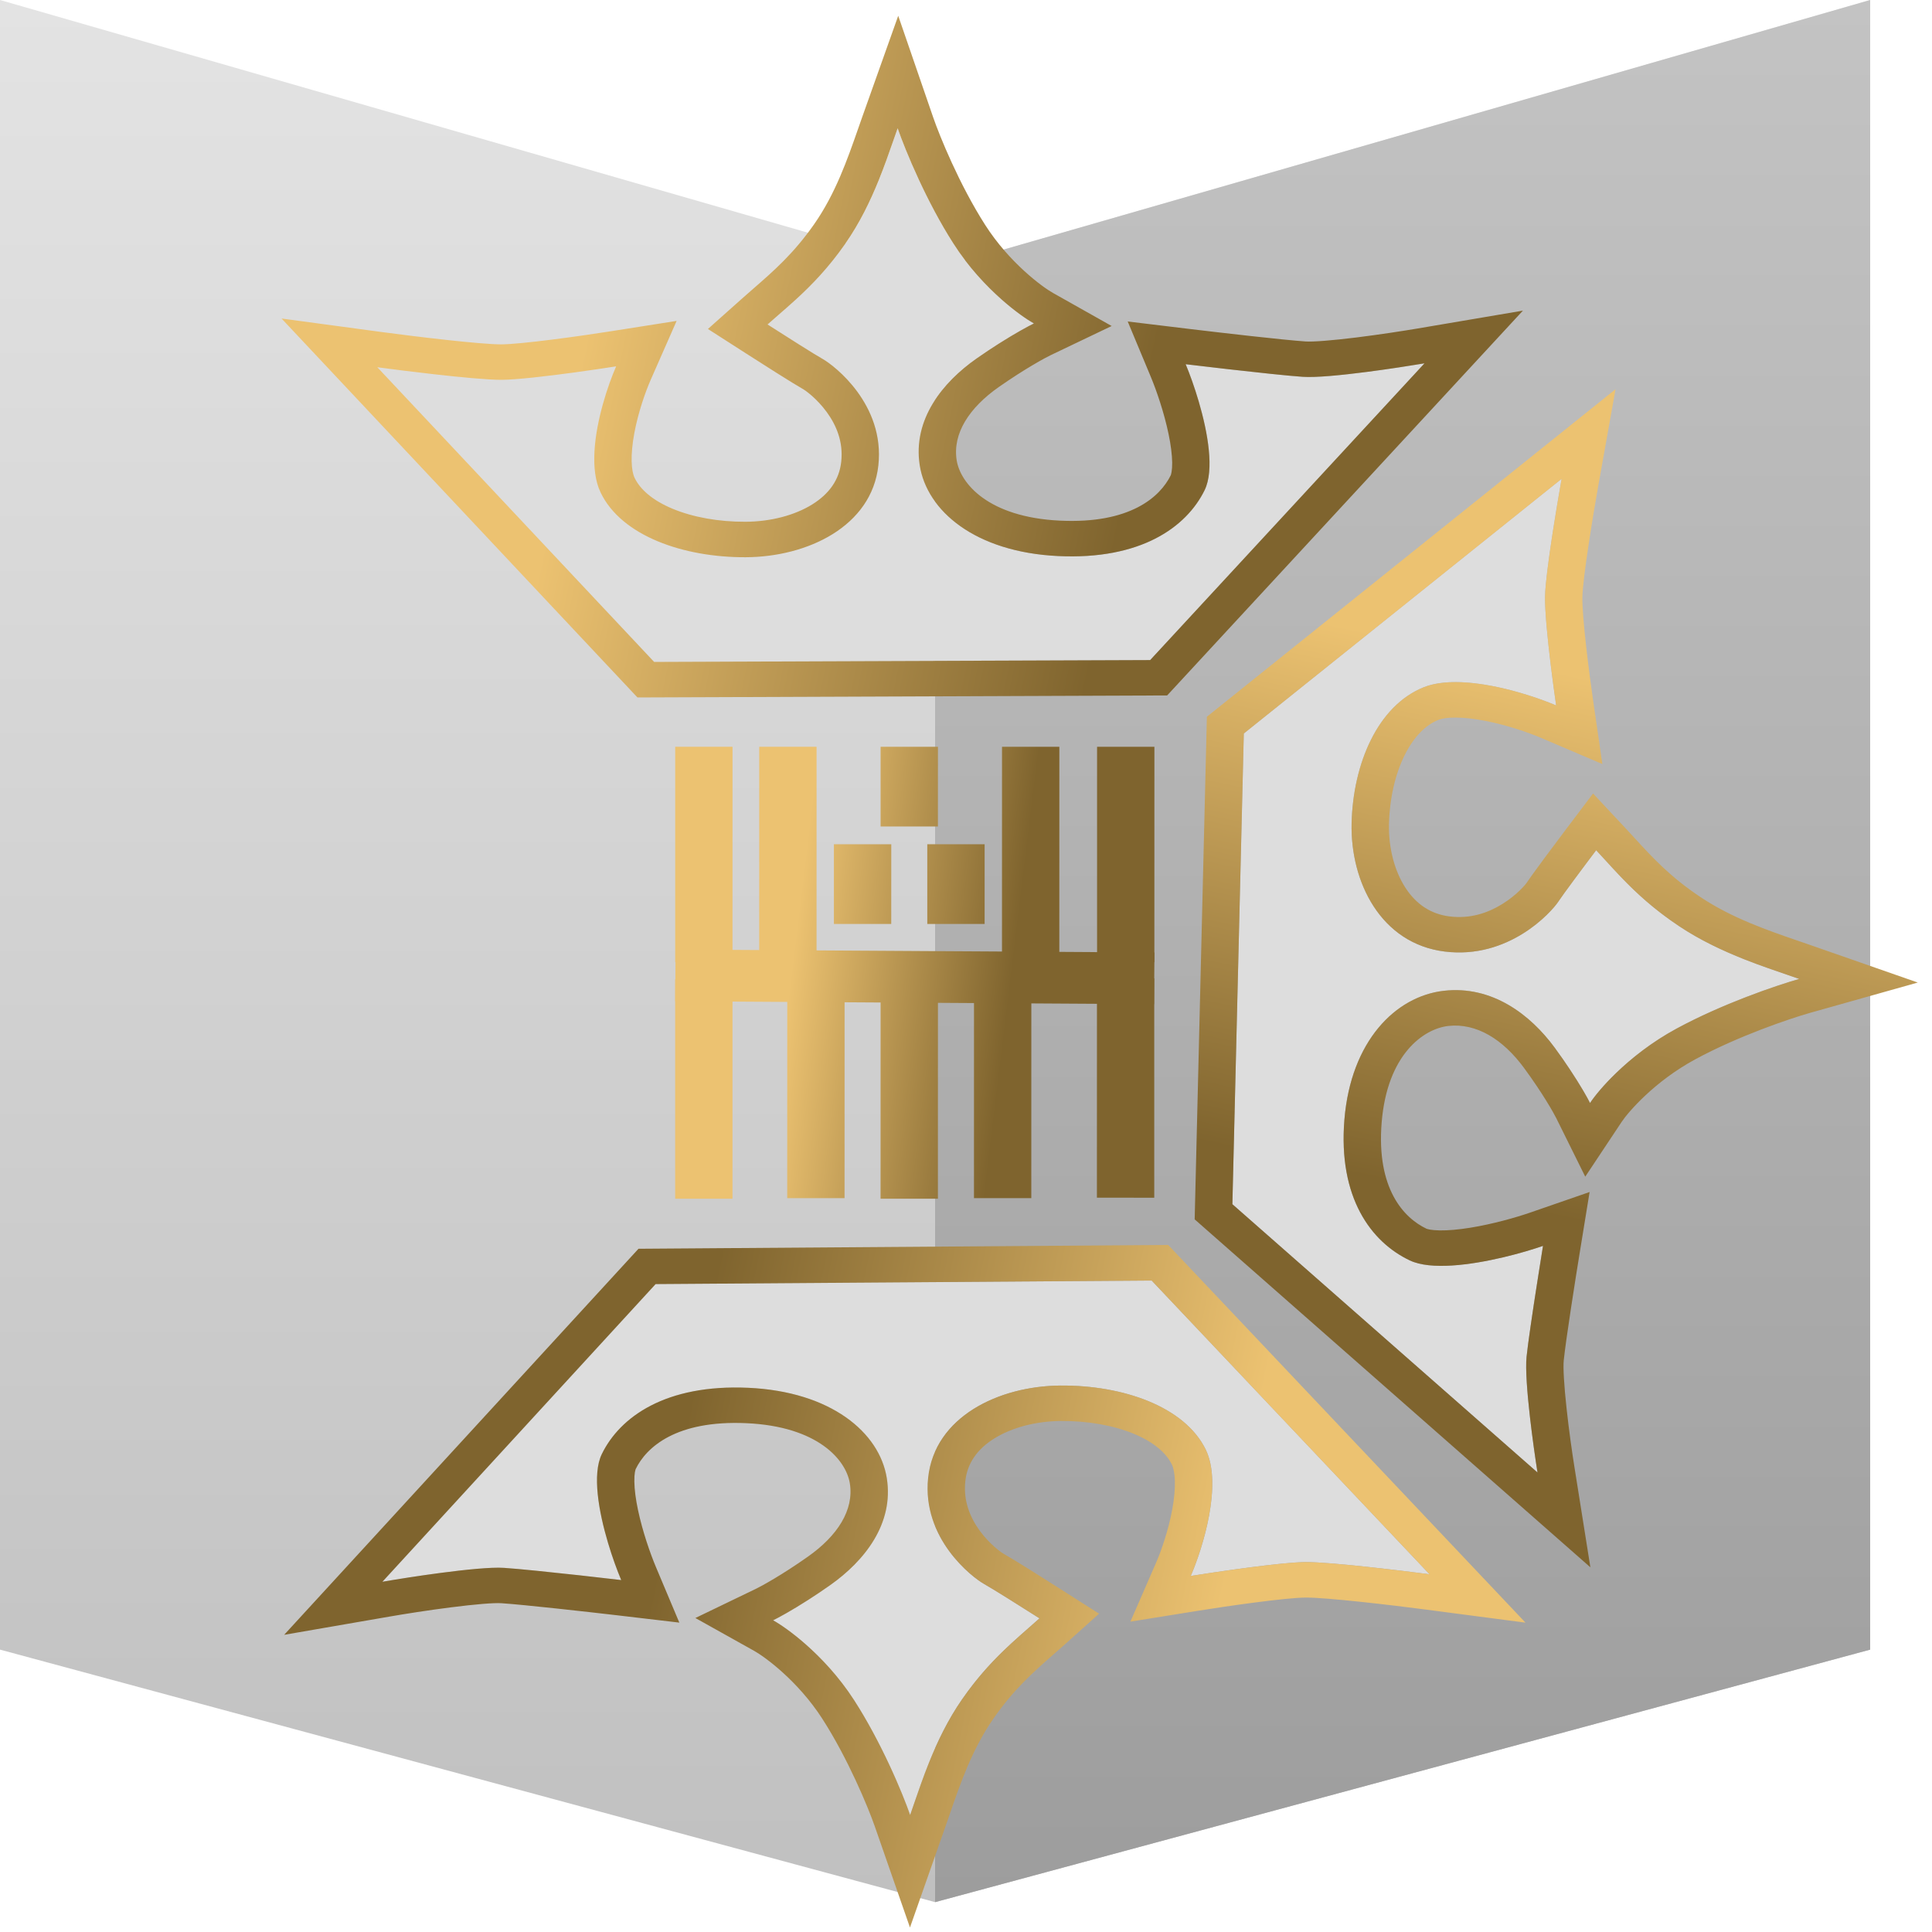 <svg width="50" height="50" viewBox="0 0 50 50" fill="none" xmlns="http://www.w3.org/2000/svg">
<path d="M0 0L24.2 6.97L48.4 0V42.692L24.2 49.227L0 42.692V0Z" fill="url(#paint0_linear_246_1451)"/>
<path d="M48.4 42.692V0L24.2 6.97V49.227L48.4 42.692Z" fill="url(#paint1_linear_246_1451)"/>
<path d="M31.893 31.164L32.189 18.982L40.414 12.391C40.277 13.159 39.999 14.842 39.985 15.428C39.971 16.015 40.17 17.558 40.272 18.256C39.529 17.939 37.802 17.401 36.844 17.786C35.646 18.268 35.016 19.778 34.979 21.3C34.943 22.823 35.734 24.42 37.389 24.626C39.045 24.831 40.142 23.614 40.327 23.336C40.474 23.113 41.042 22.355 41.308 22.003C41.847 22.579 42.404 23.268 43.454 23.968C44.505 24.669 45.702 25.033 46.564 25.334C46.007 25.491 44.592 25.968 43.39 26.619C42.188 27.27 41.395 28.174 41.149 28.545C41.055 28.355 40.74 27.803 40.235 27.114C39.603 26.254 38.614 25.499 37.365 25.641C36.116 25.783 34.961 26.943 34.793 28.97C34.625 30.998 35.487 32.145 36.484 32.619C37.281 32.997 39.115 32.526 39.932 32.243C39.816 32.955 39.569 34.526 39.507 35.111C39.445 35.697 39.67 37.353 39.79 38.108L31.893 31.164Z" fill="#DDDDDD"/>
<path fill-rule="evenodd" clip-rule="evenodd" d="M31.234 18.549L41.81 10.073L41.368 12.545C41.226 13.342 40.964 14.947 40.952 15.45C40.94 15.946 41.125 17.405 41.23 18.131L41.469 19.773L39.877 19.094C39.558 18.958 39.008 18.767 38.444 18.657C37.834 18.538 37.414 18.554 37.222 18.632C36.908 18.758 36.598 19.049 36.352 19.544C36.107 20.037 35.963 20.665 35.947 21.322C35.932 21.939 36.088 22.537 36.373 22.976C36.647 23.397 37.023 23.656 37.516 23.717C38.054 23.784 38.513 23.624 38.881 23.395C39.066 23.28 39.219 23.153 39.333 23.043C39.389 22.988 39.434 22.939 39.466 22.902C39.493 22.87 39.507 22.851 39.51 22.847C39.51 22.846 39.51 22.846 39.51 22.847C39.678 22.595 40.267 21.808 40.523 21.469L41.228 20.536L42.031 21.394C42.122 21.491 42.21 21.587 42.297 21.682C42.765 22.193 43.223 22.693 44.011 23.218L43.455 23.969C42.808 23.538 42.348 23.11 41.964 22.711C41.82 22.561 41.686 22.414 41.557 22.273C41.473 22.181 41.391 22.091 41.309 22.004C41.167 22.192 40.938 22.496 40.734 22.773C40.556 23.013 40.396 23.233 40.328 23.336C40.143 23.614 39.046 24.832 37.39 24.626C35.735 24.421 34.943 22.824 34.98 21.301C35.017 19.778 35.647 18.268 36.845 17.787C37.479 17.532 38.449 17.681 39.249 17.903C39.657 18.017 40.021 18.149 40.273 18.257C40.235 17.996 40.183 17.617 40.134 17.215C40.052 16.539 39.977 15.797 39.986 15.429C39.994 15.102 40.083 14.436 40.185 13.777C40.266 13.252 40.355 12.732 40.415 12.392L32.19 18.983L31.894 31.165L39.791 38.109C39.736 37.762 39.659 37.224 39.597 36.688C39.525 36.057 39.475 35.428 39.508 35.112C39.547 34.737 39.663 33.96 39.772 33.262C39.833 32.868 39.892 32.5 39.933 32.243C39.673 32.334 39.309 32.443 38.908 32.538C38.052 32.741 37.028 32.877 36.485 32.619C35.488 32.146 34.626 30.999 34.794 28.971C34.962 26.943 36.117 25.784 37.366 25.642C38.614 25.5 39.604 26.255 40.236 27.115C40.382 27.314 40.512 27.501 40.625 27.672C40.904 28.092 41.083 28.41 41.15 28.546C41.263 28.376 41.489 28.095 41.817 27.778C42.206 27.401 42.738 26.973 43.391 26.62C43.968 26.307 44.594 26.035 45.151 25.819C45.754 25.585 46.275 25.417 46.565 25.335C46.465 25.3 46.36 25.264 46.252 25.227C45.914 25.111 45.541 24.984 45.153 24.831C44.593 24.609 44.004 24.335 43.455 23.969L44.011 23.218C44.826 23.761 45.742 24.076 46.575 24.362C46.684 24.4 46.792 24.437 46.899 24.474L49.632 25.428L46.84 26.214C46.328 26.359 44.987 26.811 43.87 27.417C42.821 27.985 42.139 28.777 41.968 29.035L41.026 30.452L40.275 28.936C40.208 28.801 39.923 28.293 39.443 27.64C38.897 26.896 38.208 26.47 37.481 26.552C36.841 26.625 35.903 27.288 35.758 29.043C35.615 30.769 36.335 31.522 36.917 31.799C36.917 31.799 36.943 31.81 37.006 31.822C37.069 31.833 37.153 31.841 37.261 31.843C37.479 31.846 37.745 31.822 38.041 31.775C38.631 31.68 39.236 31.508 39.602 31.381L41.139 30.849L40.889 32.384C40.771 33.105 40.528 34.648 40.47 35.203C40.45 35.386 40.477 35.852 40.543 36.452C40.604 37.017 40.688 37.605 40.747 37.972L41.159 40.562L30.918 31.557L31.234 18.549Z" fill="url(#paint2_linear_246_1451)"/>
<path d="M29.767 17.083L16.929 17.131L9.766 9.505C10.578 9.614 12.358 9.833 12.976 9.83C13.595 9.828 15.214 9.597 15.947 9.481C15.633 10.195 15.113 11.848 15.544 12.747C16.084 13.87 17.691 14.427 19.295 14.421C20.9 14.415 22.561 13.621 22.733 12.045C22.904 10.468 21.593 9.46 21.295 9.293C21.056 9.158 20.242 8.64 19.865 8.398C20.457 7.87 21.168 7.323 21.877 6.308C22.586 5.292 22.938 4.147 23.231 3.32C23.412 3.845 23.952 5.175 24.67 6.297C25.388 7.42 26.362 8.148 26.759 8.372C26.561 8.466 25.988 8.78 25.277 9.278C24.388 9.9 23.619 10.86 23.802 12.041C23.986 13.222 25.238 14.286 27.378 14.391C29.518 14.495 30.703 13.647 31.175 12.688C31.552 11.922 31.006 10.194 30.686 9.426C31.439 9.517 33.1 9.71 33.718 9.753C34.337 9.795 36.075 9.537 36.867 9.403L29.767 17.083Z" fill="#DDDDDD"/>
<path fill-rule="evenodd" clip-rule="evenodd" d="M16.497 18.05L7.286 8.243L9.901 8.596C10.745 8.709 12.441 8.914 12.972 8.912C13.495 8.91 15.027 8.696 15.788 8.576L17.511 8.305L16.838 9.834C16.704 10.14 16.518 10.667 16.417 11.205C16.308 11.788 16.337 12.186 16.423 12.366C16.564 12.66 16.879 12.947 17.408 13.167C17.933 13.386 18.599 13.506 19.291 13.503C19.941 13.501 20.567 13.337 21.021 13.054C21.457 12.783 21.72 12.419 21.771 11.95C21.827 11.437 21.646 11.006 21.395 10.663C21.269 10.491 21.131 10.349 21.012 10.244C20.952 10.192 20.9 10.151 20.86 10.121C20.826 10.096 20.806 10.084 20.801 10.081C20.8 10.081 20.8 10.081 20.801 10.081C20.532 9.929 19.686 9.391 19.323 9.157L18.321 8.514L19.203 7.728C19.302 7.64 19.401 7.554 19.499 7.468C20.025 7.01 20.539 6.562 21.071 5.801C21.621 5.013 21.927 4.135 22.206 3.337C22.243 3.232 22.279 3.128 22.315 3.026L23.246 0.408L24.15 3.035C24.316 3.517 24.828 4.777 25.496 5.821C26.123 6.801 26.975 7.427 27.252 7.582L28.77 8.437L27.193 9.191C27.052 9.258 26.526 9.543 25.85 10.015C25.082 10.553 24.651 11.219 24.758 11.907C24.852 12.512 25.576 13.384 27.427 13.474C29.249 13.563 30.023 12.86 30.299 12.3C30.299 12.3 30.31 12.275 30.32 12.214C30.33 12.155 30.337 12.075 30.336 11.973C30.333 11.766 30.301 11.513 30.243 11.235C30.127 10.677 29.93 10.107 29.787 9.763L29.185 8.32L30.807 8.516C31.571 8.608 33.202 8.797 33.788 8.837C33.981 8.85 34.471 8.812 35.101 8.734C35.694 8.66 36.312 8.565 36.696 8.5L39.413 8.039L30.206 17.998L16.497 18.05ZM29.766 17.083L16.929 17.131L9.765 9.504C10.126 9.553 10.676 9.623 11.23 9.685C11.927 9.764 12.632 9.831 12.976 9.83C13.363 9.828 14.143 9.737 14.852 9.641C15.275 9.583 15.673 9.524 15.946 9.481C15.84 9.723 15.71 10.072 15.602 10.462C15.389 11.227 15.258 12.152 15.544 12.746C16.083 13.87 17.69 14.427 19.295 14.421C20.9 14.415 22.56 13.621 22.732 12.044C22.904 10.468 21.592 9.46 21.294 9.292C21.183 9.23 20.948 9.084 20.69 8.922C20.393 8.735 20.066 8.527 19.864 8.397C19.954 8.317 20.046 8.237 20.141 8.154C20.286 8.028 20.437 7.897 20.591 7.756C21.002 7.381 21.439 6.933 21.876 6.307C22.247 5.777 22.52 5.21 22.738 4.673C22.889 4.301 23.013 3.943 23.126 3.62C23.162 3.516 23.197 3.416 23.231 3.32C23.325 3.592 23.516 4.083 23.779 4.649C24.021 5.171 24.325 5.758 24.67 6.297C25.059 6.907 25.525 7.4 25.932 7.759C26.275 8.062 26.577 8.269 26.758 8.371C26.618 8.439 26.287 8.617 25.852 8.893C25.675 9.005 25.482 9.133 25.276 9.277C24.387 9.9 23.619 10.859 23.802 12.04C23.985 13.221 25.238 14.286 27.378 14.39C29.518 14.495 30.703 13.646 31.174 12.688C31.431 12.166 31.26 11.198 31.023 10.391C30.912 10.013 30.787 9.671 30.685 9.426C30.957 9.459 31.346 9.505 31.762 9.552C32.5 9.636 33.322 9.725 33.718 9.752C34.052 9.775 34.713 9.711 35.375 9.625C35.938 9.552 36.502 9.464 36.866 9.403L29.766 17.083Z" fill="url(#paint3_linear_246_1451)"/>
<path d="M16.968 33.232L29.805 33.14L36.997 40.742C36.184 40.635 34.403 40.422 33.785 40.427C33.167 40.431 31.548 40.668 30.816 40.786C31.128 40.071 31.642 38.416 31.206 37.519C30.663 36.398 29.053 35.846 27.449 35.858C25.844 35.869 24.186 36.669 24.021 38.246C23.855 39.823 25.17 40.826 25.469 40.993C25.708 41.126 26.524 41.642 26.902 41.883C26.312 42.413 25.604 42.962 24.898 43.98C24.193 44.998 23.846 46.145 23.555 46.972C23.373 46.448 22.827 45.12 22.105 44C21.383 42.88 20.407 42.155 20.009 41.933C20.206 41.837 20.778 41.522 21.487 41.022C22.374 40.396 23.139 39.434 22.951 38.254C22.763 37.073 21.507 36.013 19.366 35.916C17.226 35.818 16.044 36.671 15.576 37.631C15.202 38.399 15.754 40.125 16.078 40.892C15.324 40.803 13.662 40.616 13.044 40.576C12.425 40.535 10.688 40.799 9.897 40.936L16.968 33.232Z" fill="#DDDDDD"/>
<path fill-rule="evenodd" clip-rule="evenodd" d="M30.232 32.219L39.48 41.994L36.864 41.651C36.02 41.54 34.322 41.341 33.792 41.345C33.269 41.348 31.738 41.568 30.977 41.691L29.255 41.968L29.922 40.436C30.055 40.13 30.239 39.602 30.338 39.063C30.445 38.48 30.415 38.083 30.328 37.903C30.185 37.609 29.869 37.324 29.34 37.105C28.814 36.888 28.148 36.77 27.455 36.775C26.806 36.78 26.18 36.946 25.727 37.231C25.292 37.503 25.031 37.868 24.982 38.337C24.928 38.85 25.11 39.28 25.362 39.623C25.488 39.794 25.627 39.936 25.747 40.04C25.807 40.092 25.859 40.133 25.899 40.163C25.934 40.187 25.954 40.2 25.958 40.202C25.959 40.203 25.959 40.203 25.958 40.202C26.228 40.353 27.076 40.889 27.44 41.122L28.444 41.762L27.566 42.55C27.466 42.639 27.368 42.725 27.27 42.811C26.746 43.271 26.234 43.72 25.705 44.484C25.158 45.274 24.855 46.152 24.579 46.952C24.543 47.057 24.507 47.16 24.471 47.262L23.55 49.884L22.637 47.26C22.469 46.779 21.951 45.521 21.28 44.479C20.649 43.501 19.794 42.878 19.517 42.724L17.996 41.874L19.57 41.115C19.71 41.047 20.236 40.761 20.91 40.285C21.676 39.745 22.104 39.078 21.994 38.391C21.898 37.786 21.171 36.916 19.319 36.832C17.497 36.749 16.726 37.456 16.453 38.017C16.453 38.017 16.441 38.041 16.431 38.102C16.421 38.162 16.415 38.242 16.417 38.344C16.42 38.551 16.453 38.803 16.512 39.081C16.63 39.639 16.83 40.208 16.974 40.551L17.581 41.993L15.958 41.802C15.194 41.713 13.563 41.53 12.976 41.491C12.783 41.478 12.294 41.518 11.663 41.599C11.071 41.674 10.454 41.772 10.069 41.839L7.354 42.309L16.524 32.318L30.232 32.219ZM16.967 33.232L29.804 33.14L36.996 40.742C36.636 40.694 36.086 40.627 35.531 40.566C34.833 40.489 34.129 40.425 33.784 40.427C33.397 40.43 32.617 40.524 31.909 40.623C31.486 40.681 31.089 40.742 30.816 40.786C30.921 40.544 31.049 40.195 31.156 39.803C31.366 39.038 31.493 38.113 31.206 37.519C30.662 36.398 29.053 35.846 27.448 35.858C25.843 35.869 24.186 36.669 24.02 38.246C23.854 39.823 25.17 40.827 25.468 40.993C25.579 41.055 25.815 41.2 26.074 41.361C26.372 41.547 26.699 41.754 26.902 41.883C26.812 41.964 26.72 42.044 26.626 42.127C26.481 42.254 26.331 42.385 26.177 42.527C25.768 42.903 25.332 43.353 24.898 43.98C24.529 44.512 24.258 45.079 24.042 45.617C23.893 45.989 23.77 46.348 23.658 46.672C23.623 46.776 23.588 46.876 23.554 46.972C23.459 46.7 23.267 46.21 23.002 45.645C22.757 45.124 22.451 44.538 22.104 44C21.712 43.392 21.245 42.9 20.836 42.542C20.492 42.241 20.189 42.034 20.008 41.933C20.148 41.865 20.478 41.686 20.912 41.408C21.088 41.295 21.282 41.166 21.486 41.022C22.373 40.396 23.138 39.434 22.95 38.254C22.762 37.073 21.506 36.013 19.365 35.916C17.225 35.819 16.043 36.671 15.575 37.631C15.32 38.154 15.495 39.122 15.735 39.928C15.847 40.305 15.974 40.647 16.077 40.892C15.805 40.86 15.415 40.815 14.999 40.769C14.261 40.688 13.438 40.602 13.043 40.576C12.709 40.554 12.048 40.621 11.386 40.709C10.823 40.783 10.26 40.873 9.896 40.936L16.967 33.232Z" fill="url(#paint4_linear_246_1451)"/>
<path d="M29.877 24.65L29.867 25.988L17.474 25.913L17.484 24.575L29.877 24.65Z" fill="url(#paint5_linear_246_1451)"/>
<path d="M25.207 25.517L26.691 25.517L26.69 31.008L25.206 31.008L25.207 25.517Z" fill="url(#paint6_linear_246_1451)"/>
<path d="M25.932 19.326L27.416 19.326L27.415 24.901L25.931 24.901L25.932 19.326Z" fill="url(#paint7_linear_246_1451)"/>
<path d="M21.581 21.849L23.066 21.849L23.065 23.912L21.581 23.912L21.581 21.849Z" fill="url(#paint8_linear_246_1451)"/>
<path d="M23.998 21.849L25.482 21.849L25.482 23.912L23.998 23.912L23.998 21.849Z" fill="url(#paint9_linear_246_1451)"/>
<path d="M22.79 19.326L24.274 19.326L24.273 21.389L22.79 21.389L22.79 19.326Z" fill="url(#paint10_linear_246_1451)"/>
<path d="M19.649 19.326L21.133 19.326L21.132 24.901L19.648 24.901L19.649 19.326Z" fill="url(#paint11_linear_246_1451)"/>
<path d="M17.474 19.326L18.958 19.326L18.957 24.901L17.474 24.901L17.474 19.326Z" fill="url(#paint12_linear_246_1451)"/>
<path d="M20.374 25.517L21.858 25.517L21.857 31.008L20.373 31.008L20.374 25.517Z" fill="url(#paint13_linear_246_1451)"/>
<path d="M22.79 25.517L24.274 25.517L24.273 31.022L22.789 31.022L22.79 25.517Z" fill="url(#paint14_linear_246_1451)"/>
<path d="M17.473 25.345L18.957 25.345L18.957 31.023L17.473 31.023L17.473 25.345Z" fill="url(#paint15_linear_246_1451)"/>
<path d="M28.392 19.326L29.876 19.326L29.875 24.901L28.392 24.901L28.392 19.326Z" fill="url(#paint16_linear_246_1451)"/>
<path d="M28.389 25.319L29.872 25.319L29.872 30.997L28.388 30.996L28.389 25.319Z" fill="url(#paint17_linear_246_1451)"/>
<defs>
<linearGradient id="paint0_linear_246_1451" x1="24.2" y1="0" x2="24.2" y2="49.227" gradientUnits="userSpaceOnUse">
<stop stop-color="#E3E3E3"/>
<stop offset="1" stop-color="#C0C0C0"/>
</linearGradient>
<linearGradient id="paint1_linear_246_1451" x1="36.3" y1="0" x2="36.3" y2="49.227" gradientUnits="userSpaceOnUse">
<stop stop-color="#C3C3C3"/>
<stop offset="1" stop-color="#9D9D9D"/>
</linearGradient>
<linearGradient id="paint2_linear_246_1451" x1="49.779" y1="19.375" x2="46.915" y2="32.903" gradientUnits="userSpaceOnUse">
<stop stop-color="#ECC271"/>
<stop offset="1" stop-color="#7F642E"/>
</linearGradient>
<linearGradient id="paint3_linear_246_1451" x1="16.868" y1="0.431" x2="31.076" y2="3.349" gradientUnits="userSpaceOnUse">
<stop stop-color="#ECC271"/>
<stop offset="1" stop-color="#7F642E"/>
</linearGradient>
<linearGradient id="paint4_linear_246_1451" x1="29.928" y1="49.839" x2="15.708" y2="46.975" gradientUnits="userSpaceOnUse">
<stop stop-color="#ECC271"/>
<stop offset="1" stop-color="#7F642E"/>
</linearGradient>
<linearGradient id="paint5_linear_246_1451" x1="21.185" y1="19.326" x2="26.823" y2="20.013" gradientUnits="userSpaceOnUse">
<stop stop-color="#ECC271"/>
<stop offset="1" stop-color="#7F642E"/>
</linearGradient>
<linearGradient id="paint6_linear_246_1451" x1="21.185" y1="19.326" x2="26.823" y2="20.013" gradientUnits="userSpaceOnUse">
<stop stop-color="#ECC271"/>
<stop offset="1" stop-color="#7F642E"/>
</linearGradient>
<linearGradient id="paint7_linear_246_1451" x1="21.185" y1="19.326" x2="26.823" y2="20.013" gradientUnits="userSpaceOnUse">
<stop stop-color="#ECC271"/>
<stop offset="1" stop-color="#7F642E"/>
</linearGradient>
<linearGradient id="paint8_linear_246_1451" x1="21.185" y1="19.326" x2="26.823" y2="20.013" gradientUnits="userSpaceOnUse">
<stop stop-color="#ECC271"/>
<stop offset="1" stop-color="#7F642E"/>
</linearGradient>
<linearGradient id="paint9_linear_246_1451" x1="21.185" y1="19.326" x2="26.823" y2="20.013" gradientUnits="userSpaceOnUse">
<stop stop-color="#ECC271"/>
<stop offset="1" stop-color="#7F642E"/>
</linearGradient>
<linearGradient id="paint10_linear_246_1451" x1="21.185" y1="19.326" x2="26.823" y2="20.013" gradientUnits="userSpaceOnUse">
<stop stop-color="#ECC271"/>
<stop offset="1" stop-color="#7F642E"/>
</linearGradient>
<linearGradient id="paint11_linear_246_1451" x1="21.185" y1="19.326" x2="26.823" y2="20.013" gradientUnits="userSpaceOnUse">
<stop stop-color="#ECC271"/>
<stop offset="1" stop-color="#7F642E"/>
</linearGradient>
<linearGradient id="paint12_linear_246_1451" x1="21.185" y1="19.326" x2="26.823" y2="20.013" gradientUnits="userSpaceOnUse">
<stop stop-color="#ECC271"/>
<stop offset="1" stop-color="#7F642E"/>
</linearGradient>
<linearGradient id="paint13_linear_246_1451" x1="21.185" y1="19.326" x2="26.823" y2="20.013" gradientUnits="userSpaceOnUse">
<stop stop-color="#ECC271"/>
<stop offset="1" stop-color="#7F642E"/>
</linearGradient>
<linearGradient id="paint14_linear_246_1451" x1="21.185" y1="19.326" x2="26.823" y2="20.013" gradientUnits="userSpaceOnUse">
<stop stop-color="#ECC271"/>
<stop offset="1" stop-color="#7F642E"/>
</linearGradient>
<linearGradient id="paint15_linear_246_1451" x1="21.185" y1="19.326" x2="26.823" y2="20.013" gradientUnits="userSpaceOnUse">
<stop stop-color="#ECC271"/>
<stop offset="1" stop-color="#7F642E"/>
</linearGradient>
<linearGradient id="paint16_linear_246_1451" x1="21.185" y1="19.326" x2="26.823" y2="20.013" gradientUnits="userSpaceOnUse">
<stop stop-color="#ECC271"/>
<stop offset="1" stop-color="#7F642E"/>
</linearGradient>
<linearGradient id="paint17_linear_246_1451" x1="21.185" y1="19.326" x2="26.823" y2="20.013" gradientUnits="userSpaceOnUse">
<stop stop-color="#ECC271"/>
<stop offset="1" stop-color="#7F642E"/>
</linearGradient>
</defs>
</svg>
